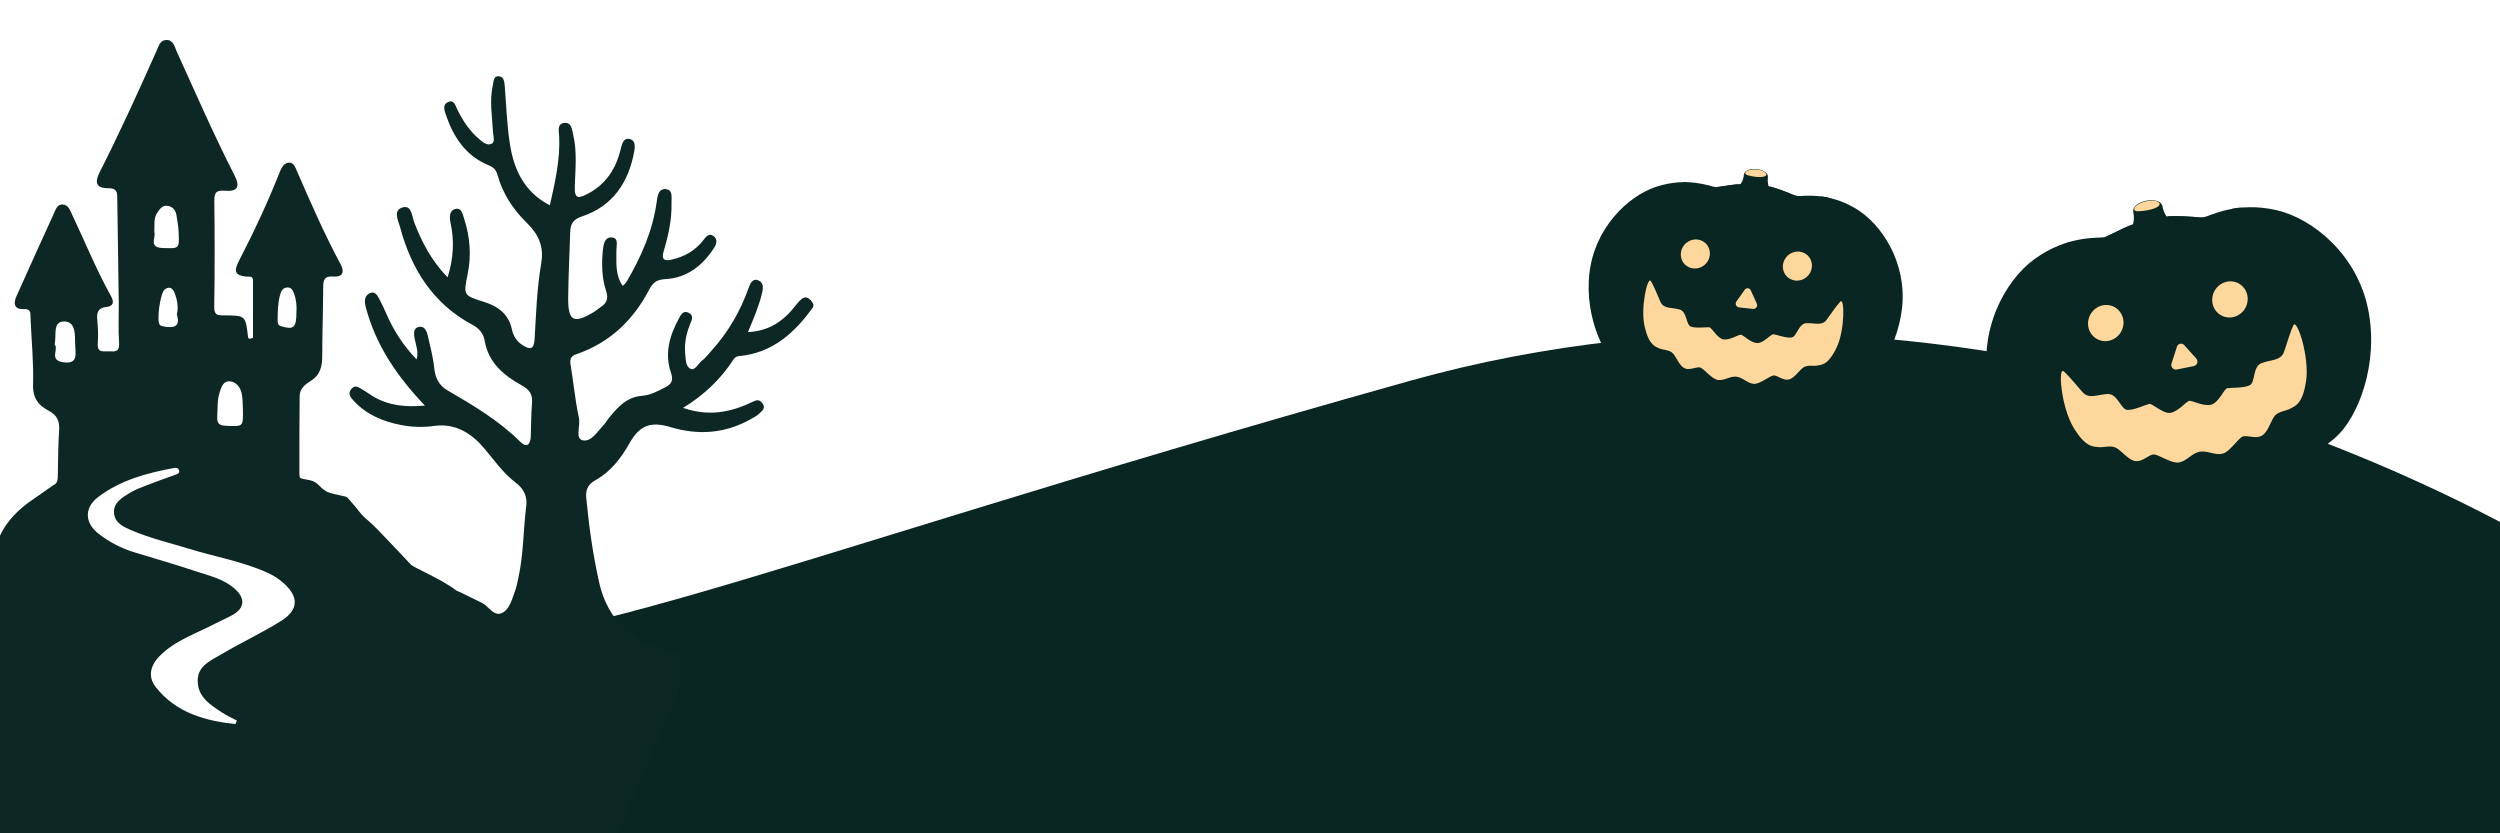 <svg width="375" height="125" viewBox="0 0 375 125" fill="none" xmlns="http://www.w3.org/2000/svg">
<g clip-path="url(#clip0_489_35798)">
<path d="M211.452 57.136C294.092 33.992 372.566 72.649 401.473 94.87L411.675 137.007L368.315 176L52.675 162.793V94.87C76.269 102.417 108.151 86.066 211.452 57.136Z" fill="#092622"/>
<g clip-path="url(#clip1_489_35798)">
<path d="M8.038 72.747C8.61 72.54 8.659 71.935 8.672 71.376C8.725 69.109 8.709 66.839 8.869 64.581C8.968 63.185 8.573 62.269 7.313 61.615C5.79 60.824 4.901 59.742 4.959 57.725C5.057 54.377 4.716 51.021 4.58 47.666C4.551 46.961 4.662 46.315 3.571 46.365C2.176 46.427 1.95 45.598 2.456 44.467C4.349 40.242 6.247 36.02 8.178 31.815C8.416 31.293 8.639 30.605 9.454 30.68C10.096 30.738 10.368 31.227 10.602 31.728C12.619 35.97 14.385 40.337 16.666 44.451C17.155 45.337 16.991 45.934 15.97 46.042C14.694 46.174 14.484 46.891 14.591 48.005C14.702 49.161 14.756 50.338 14.665 51.494C14.55 53.026 15.575 52.654 16.402 52.699C17.283 52.749 17.95 52.778 17.863 51.461C17.72 49.343 17.839 47.206 17.81 45.08C17.748 39.943 17.674 34.81 17.588 29.673C17.575 28.844 17.518 28.223 16.27 28.235C14.496 28.248 14.122 27.456 14.949 25.832C17.975 19.875 20.733 13.793 23.454 7.691C23.779 6.978 23.98 5.984 25.014 6C26.039 6.017 26.187 7.024 26.512 7.736C29.34 13.942 32.053 20.198 35.165 26.271C36.062 28.024 35.646 28.766 33.732 28.612C32.407 28.505 32.139 28.911 32.151 30.145C32.209 35.436 32.221 40.73 32.135 46.021C32.114 47.243 32.608 47.309 33.551 47.309C36.844 47.313 36.84 47.342 37.206 50.545C37.223 50.702 37.301 50.972 37.947 50.669C37.947 47.931 37.939 45.022 37.952 42.114C37.952 41.315 37.383 41.534 36.951 41.493C35.383 41.343 34.988 40.788 35.794 39.226C38.079 34.806 40.191 30.303 42.019 25.667C42.278 25.008 42.731 24.341 43.463 24.395C44.097 24.44 44.332 25.169 44.579 25.745C46.617 30.443 48.671 35.137 51.099 39.649C51.779 40.908 51.264 41.584 50.029 41.48C48.629 41.364 48.485 42.006 48.481 43.129C48.469 46.526 48.337 49.919 48.337 53.316C48.337 54.907 48.102 56.221 46.584 57.153C45.83 57.613 44.958 58.288 44.949 59.39C44.912 63.168 44.892 66.951 44.912 70.729C44.921 71.976 44.859 71.674 46.452 72.022C47.674 72.287 47.839 72.987 48.662 73.517C49.144 73.828 48.852 73.72 49.638 73.977C50.317 74.118 50.087 74.118 51.371 74.383C52.186 74.549 52.013 74.545 52.561 75.146C53.948 76.674 53.837 76.902 55.117 77.996C56.257 78.969 57.266 80.096 58.311 81.174C59.373 82.271 60.41 83.394 61.633 84.691C62.053 85.138 66.293 86.903 68.429 88.564C69.73 89.149 70.998 89.811 72.286 90.429C73.32 90.926 74.052 92.529 75.291 91.949C76.444 91.407 76.79 89.894 77.247 88.68C77.506 87.984 77.629 87.231 77.79 86.497C78.543 83.009 78.49 79.429 78.938 75.908C79.14 74.346 78.461 73.227 77.321 72.366C75.435 70.941 74.13 69.014 72.628 67.245C70.722 65 68.306 63.458 65.194 63.885C63.486 64.121 61.818 64.076 60.172 63.757C57.463 63.235 54.965 62.195 53.038 60.107C52.602 59.63 52.1 59.03 52.721 58.317C53.293 57.663 53.841 58.135 54.351 58.425C54.882 58.723 55.368 59.1 55.891 59.415C58.282 60.869 60.867 61.093 63.737 60.84C59.534 56.428 56.344 51.746 54.853 46.029C54.648 45.238 54.639 44.401 55.393 44.02C56.339 43.539 56.673 44.451 57.023 45.101C57.344 45.702 57.628 46.327 57.9 46.957C59.011 49.517 60.476 51.825 62.493 53.917C62.819 52.732 62.386 51.829 62.218 50.893C62.086 50.147 61.892 49.227 62.872 49.033C63.658 48.875 64.012 49.646 64.169 50.346C64.523 51.949 64.967 53.553 65.132 55.181C65.284 56.668 65.84 57.807 67.096 58.537C70.969 60.79 74.814 63.065 78.041 66.267C79.062 67.282 79.568 66.62 79.618 65.447C79.683 63.802 79.651 62.149 79.799 60.513C79.922 59.17 79.457 58.47 78.247 57.799C75.584 56.32 73.266 54.435 72.698 51.1C72.521 50.073 71.92 49.281 70.912 48.747C64.992 45.598 61.715 40.424 60.015 34.089C59.731 33.033 58.892 31.533 60.415 31.106C61.769 30.729 61.777 32.444 62.139 33.377C63.292 36.343 64.725 39.123 67.141 41.6C68.051 38.704 68.158 36.09 67.581 33.426C67.4 32.585 67.359 31.57 68.326 31.338C69.244 31.119 69.397 32.121 69.623 32.817C70.508 35.535 70.722 38.298 70.15 41.111C69.508 44.264 69.491 44.31 72.513 45.254C74.674 45.93 76.279 47.048 76.79 49.426C76.991 50.367 77.473 51.191 78.35 51.746C79.543 52.509 80.099 52.451 80.194 50.81C80.412 47.052 80.536 43.262 81.174 39.57C81.639 36.886 80.733 35.1 78.975 33.381C76.942 31.392 75.411 29.043 74.641 26.276C74.415 25.459 74.056 25.099 73.266 24.776C69.788 23.347 67.948 20.455 66.811 17.02C66.597 16.37 66.416 15.579 67.293 15.268C68.129 14.97 68.306 15.819 68.54 16.304C69.38 18.056 70.43 19.647 71.916 20.898C72.422 21.329 73.089 21.888 73.727 21.569C74.312 21.279 73.982 20.455 73.954 19.891C73.838 17.517 73.394 15.156 73.925 12.778C74.056 12.181 74.003 11.382 74.834 11.44C75.559 11.49 75.653 12.198 75.707 12.853C75.95 15.852 76.04 18.881 76.526 21.843C77.148 25.621 78.757 28.886 82.478 30.796C83.281 27.237 84.039 23.906 83.874 20.438C83.837 19.688 83.516 18.545 84.677 18.437C85.739 18.334 85.8 19.452 85.982 20.219C86.583 22.787 86.299 25.414 86.216 27.999C86.154 29.897 86.813 29.747 88.04 29.13C90.859 27.705 92.399 25.339 93.119 22.315C93.28 21.636 93.519 20.612 94.482 20.857C95.355 21.076 95.26 22.054 95.124 22.779C94.255 27.419 91.885 30.936 87.307 32.461C85.912 32.925 85.562 33.625 85.529 34.868C85.438 38.145 85.253 41.422 85.228 44.699C85.204 48.175 86.039 48.61 89.028 46.833C89.378 46.626 89.678 46.336 90.024 46.116C90.983 45.511 91.312 44.869 90.905 43.614C90.267 41.658 90.222 39.566 90.431 37.503C90.518 36.67 90.707 35.618 91.629 35.61C92.872 35.601 92.453 36.77 92.461 37.528C92.477 39.355 92.247 41.219 93.412 42.889C93.638 42.644 93.865 42.479 93.996 42.251C96.186 38.506 97.919 34.586 98.512 30.232C98.635 29.333 98.792 28.219 99.944 28.384C100.957 28.529 100.706 29.59 100.726 30.419C100.788 32.929 100.253 35.336 99.545 37.706C99.171 38.965 99.681 39.177 100.71 38.949C102.628 38.526 104.275 37.619 105.497 36.028C105.88 35.531 106.308 34.922 106.992 35.382C107.704 35.862 107.486 36.616 107.095 37.213C105.37 39.856 103.04 41.691 99.833 41.865C98.541 41.936 97.948 42.35 97.38 43.436C94.984 48.043 91.452 51.407 86.496 53.118C85.759 53.37 85.426 53.739 85.574 54.609C86.023 57.298 86.261 60.024 86.838 62.679C87.093 63.856 86.237 65.758 87.369 66.035C88.715 66.367 89.682 64.639 90.666 63.612C90.901 63.367 91.049 63.044 91.267 62.779C92.617 61.13 93.951 59.535 96.351 59.365C97.553 59.282 98.668 58.665 99.767 58.11C100.813 57.58 101.019 57 100.632 55.864C99.66 53.006 100.442 50.334 101.821 47.794C102.143 47.197 102.488 46.468 103.361 46.949C104.11 47.363 103.756 48.022 103.534 48.569C102.958 49.981 102.641 51.448 102.776 52.964C102.855 53.818 102.809 54.986 103.604 55.338C104.25 55.624 104.728 54.539 105.304 54.095C105.835 53.685 106.251 53.126 106.708 52.62C109.214 49.861 111.046 46.704 112.294 43.183C112.491 42.62 112.849 41.716 113.697 42.035C114.471 42.325 114.533 43.021 114.319 43.916C113.845 45.905 113.055 47.761 112.195 49.812C115.381 49.675 117.558 48.121 119.353 45.818C120.127 44.824 120.971 43.809 122 45.606V46.021C119.23 49.911 115.891 52.94 110.878 53.416C110.532 53.449 110.272 53.544 110.05 53.884C108.14 56.834 105.662 59.224 102.464 61.18C106.255 62.501 109.568 61.863 112.775 60.326C113.413 60.02 113.854 59.825 114.356 60.475C114.932 61.221 114.298 61.631 113.907 62.021C113.528 62.398 113.018 62.646 112.545 62.911C108.729 65.037 104.732 65.314 100.595 64.072C97.59 63.164 95.943 63.794 94.412 66.503C93.148 68.745 91.605 70.75 89.341 72.013C88.221 72.639 87.822 73.414 87.937 74.657C88.336 78.945 88.937 83.187 89.88 87.4C91.106 92.881 95.017 96.788 100.447 97.617C101.113 97.72 101.961 97.646 101.92 98.628C101.838 100.658 102.225 102.684 101.344 104.701C97.351 113.84 93.42 123.009 89.567 132.21C88.987 133.594 88.287 133.967 86.867 133.967C58.303 133.925 29.739 133.905 1.172 134C-0.841 134.008 -0.944 133.242 -0.915 131.696C-0.829 126.783 -0.804 121.869 -0.817 116.956C-0.841 106.421 -0.813 95.881 -0.998 85.346C-1.076 80.975 0.916 77.921 4.152 75.473M65.124 84.944L35.317 108.612L35.527 108.082C34.811 107.701 34.062 107.369 33.382 106.926C31.6 105.758 29.665 104.593 29.653 102.137C29.64 99.808 31.707 99.042 33.296 98.097C36.214 96.357 39.326 94.932 42.196 93.118C44.813 91.465 44.838 89.513 42.529 87.458C41.825 86.833 41.039 86.323 40.146 85.917C36.4 84.219 32.357 83.547 28.471 82.35C25.557 81.455 22.573 80.763 19.761 79.562C18.567 79.052 17.226 78.468 17.106 76.985C16.974 75.39 18.32 74.64 19.477 73.932C20.222 73.476 21.058 73.161 21.873 72.842C23.33 72.275 24.804 71.752 26.273 71.222C26.594 71.106 26.985 71.023 26.862 70.572C26.759 70.195 26.454 70.133 26.059 70.207C22.021 70.957 18.078 72.013 14.739 74.545C12.549 76.206 12.702 78.518 14.92 80.171C16.46 81.319 18.127 82.218 19.959 82.785C23.062 83.746 26.195 84.629 29.278 85.66C31.39 86.369 33.646 86.833 35.35 88.444C36.828 89.836 36.655 91.233 34.901 92.235C34.074 92.707 33.189 93.068 32.345 93.511C29.463 95.023 26.29 96.022 23.919 98.433C22.519 99.854 22.165 101.548 23.367 103.069C26.422 106.93 30.744 108.119 35.313 108.616L65.124 84.944ZM36.441 61.569C36.375 60.567 36.428 59.726 36.235 58.943C36.021 58.06 35.416 57.277 34.481 57.203C33.493 57.124 33.214 58.044 32.954 58.822C32.559 60.007 32.666 61.242 32.584 62.464C32.514 63.52 32.872 63.823 33.913 63.868C36.465 63.98 36.461 64.043 36.441 61.569ZM23.145 34.827C23.437 35.593 22.227 37.13 24.392 37.201C26.887 37.279 26.903 37.375 26.796 34.86C26.759 33.99 26.603 33.124 26.467 32.262C26.347 31.517 25.882 30.994 25.158 30.878C24.376 30.75 23.968 31.334 23.577 31.927C23.001 32.801 23.215 33.77 23.149 34.831L23.145 34.827ZM8.194 51.651C8.849 52.359 7.359 53.959 9.33 54.311C11.837 54.754 11.298 53.014 11.273 51.68C11.244 50.272 11.388 48.246 9.66 48.221C7.824 48.196 8.519 50.309 8.194 51.651ZM44.468 46.754C44.513 46.004 44.468 45.072 44.147 44.152C43.953 43.601 43.76 43.096 43.097 43.121C42.471 43.146 42.183 43.601 42.027 44.169C41.664 45.482 41.648 46.829 41.644 48.179C41.644 48.652 41.809 48.834 42.298 48.975C44.069 49.476 44.472 49.128 44.464 46.754H44.468ZM26.533 47.193C26.788 46.021 26.578 45.014 26.244 44.069C26.022 43.44 25.569 42.781 24.713 43.415C24.046 43.904 23.45 48.101 23.964 48.714C24.075 48.846 24.293 48.921 24.479 48.954C26.006 49.248 27.117 49.066 26.533 47.193Z" fill="#0D2824"/>
</g>
<path d="M341.479 31.524C335.546 30.152 331.469 32.397 330.651 32.562C329.833 32.726 326.143 32.067 322.898 32.697C322.898 32.697 322.876 32.701 322.862 32.704C322.849 32.707 322.84 32.709 322.827 32.711C319.585 33.382 316.434 35.422 315.625 35.584C314.815 35.747 310.183 35.255 305.238 38.814C300.676 42.097 296.668 49.648 298.32 57.862C299.972 66.076 306.027 72.26 310.272 73.682C314.518 75.104 316.968 74.611 318.057 74.392C319.146 74.173 324.054 75.164 331.085 73.764C331.085 73.764 331.108 73.759 331.121 73.757C331.134 73.754 331.143 73.752 331.156 73.749C338.187 72.321 342.334 69.508 343.415 69.291C344.495 69.074 346.949 68.58 350.319 65.626C353.684 62.673 356.876 54.624 355.224 46.415C353.572 38.205 346.956 32.791 341.479 31.524Z" fill="#092622"/>
<path d="M319.49 33.812C317.936 34.479 316.646 35.194 315.957 35.473C314.749 38.341 311.695 44.704 312.023 54.246C312.28 61.754 316.518 69.369 320.126 74.429C321.417 74.5 323.211 74.586 325.403 74.471C312.999 60.199 316.484 38.504 319.485 33.809L319.49 33.812Z" fill="#092622"/>
<path d="M315.331 74.653C310.673 71.089 306.769 65.73 305.069 56.222C303.491 47.392 307.301 40.234 310.523 36.267C309.909 36.437 309.427 36.706 308.935 37.043C307.523 38.002 306.375 39.308 305.579 40.823C303.184 45.406 301.338 50.762 301.971 56.277C302.745 63.066 306.794 69.742 310.54 73.764C312.528 74.402 314.113 74.623 315.335 74.652L315.331 74.653Z" fill="#092622"/>
<path d="M340.501 70.618C341.906 64.545 342.942 55.715 340.234 48.575C336.712 39.299 331.16 34.602 329.103 32.539C328.063 32.473 326.66 32.378 325.189 32.446C329.585 35.053 341.828 54.199 335.668 72.554C337.637 71.906 339.249 71.205 340.501 70.618Z" fill="#092622"/>
<path d="M348.839 66.814C350.924 61.683 352.315 53.467 350.299 46.55C348.548 40.535 343.946 35.823 339.386 32.379C338.557 31.754 337.589 31.334 336.566 31.191C335.747 31.072 335.443 31.217 334.623 31.373C339.13 33.776 345.459 38.908 347.426 47.696C349.568 57.264 347.958 63.77 344.951 68.895C345.948 68.564 347.267 67.968 348.847 66.808L348.839 66.814Z" fill="#092622"/>
<path d="M344.014 48.783C343.493 49.882 343.072 51.456 342.599 52.793C342.126 54.13 340.608 53.94 339.234 54.464C337.859 54.988 338.339 57.375 337.438 57.804C336.536 58.233 334.545 58.138 334.073 58.233C333.6 58.328 332.798 60.474 331.612 60.713C330.426 60.951 328.944 60.101 328.408 60.123L328.407 60.116C328.407 60.116 328.387 60.12 328.377 60.126C328.369 60.127 328.356 60.126 328.345 60.128L328.346 60.136C327.844 60.322 326.763 61.688 325.62 61.918C324.477 62.148 322.865 60.488 322.392 60.583C321.919 60.678 320.116 61.536 319.122 61.488C318.125 61.441 317.645 59.054 316.175 59.103C314.705 59.151 313.378 59.913 312.425 58.863C311.472 57.813 310.475 56.524 309.569 55.712C308.664 54.9 309.155 61.01 311.013 64.11C312.87 67.21 314.056 66.971 314.814 67.07C315.575 67.165 316.709 66.689 317.566 67.263C318.424 67.837 319.421 69.126 320.418 69.173C321.416 69.22 322.218 68.316 322.931 68.172C323.644 68.029 325.686 69.603 326.872 69.364C328.058 69.125 328.742 68.014 329.909 67.763C331.083 67.543 332.154 68.301 333.329 68.065C334.503 67.829 335.79 65.586 336.503 65.442C337.216 65.299 338.306 65.826 339.207 65.393C340.108 64.964 340.529 63.39 341.098 62.529C341.667 61.668 342.898 61.672 343.562 61.287C344.227 60.906 345.409 60.668 345.923 57.087C346.437 53.51 344.523 47.686 344.007 48.784L344.014 48.783Z" fill="#FED79C"/>
<path d="M326.547 51.996L325.728 54.525C325.562 55.033 326.004 55.531 326.525 55.426L329.059 54.916C329.588 54.81 329.796 54.168 329.433 53.766L327.629 51.764C327.296 51.398 326.697 51.523 326.542 51.997L326.547 51.996Z" fill="#FED79C"/>
<path d="M319.736 35.75C320.676 35.207 320.949 36.563 321.89 36.02C322.831 35.477 323.775 36.697 324.31 35.886C324.845 35.076 325.517 34.941 326.09 34.295C326.659 33.654 324.848 33.339 324.366 30.946C324.026 29.255 319.656 30.134 319.996 31.825C320.211 32.894 319.998 33.584 319.666 34.531C319.334 35.477 319.736 35.75 319.736 35.75Z" fill="#092622"/>
<path d="M320.67 31.694C319.985 31.715 319.863 31.154 320.804 30.61C321.744 30.067 323.337 29.868 323.852 30.407C324.369 30.95 322.756 31.623 320.67 31.694Z" fill="#FED79C"/>
<path d="M321.416 35.412C321.699 34.359 321.816 33.926 322.221 34.194C322.626 34.461 323.233 35.75 323.435 35.006C323.637 34.263 323.094 33.315 323.501 33.587C323.907 33.859 324.444 34.803 324.24 33.792C324.037 32.781 323.426 31.493 323.696 31.085C323.965 30.677 324.621 33.362 325.877 33.812C325.834 34.174 325.183 35.008 324.85 35.075C324.517 35.142 324.315 35.886 323.977 35.954C323.639 36.022 322.43 35.208 322.16 35.616C321.891 36.024 321.22 36.159 321.421 35.411L321.416 35.412Z" fill="#092622"/>
<path d="M318.061 49.93C318.892 48.672 318.583 46.994 317.37 46.182C316.158 45.37 314.502 45.732 313.671 46.99C312.84 48.249 313.149 49.927 314.361 50.738C315.573 51.55 317.23 51.188 318.061 49.93Z" fill="#FED79C"/>
<path d="M336.686 46.382C337.517 45.124 337.208 43.446 335.996 42.634C334.784 41.823 333.127 42.184 332.296 43.443C331.465 44.701 331.774 46.379 332.987 47.191C334.199 48.002 335.855 47.64 336.686 46.382Z" fill="#FED79C"/>
<path d="M278.309 31.251C274.046 28.733 270.336 29.474 269.662 29.401C268.988 29.327 266.29 27.912 263.62 27.604C263.62 27.604 263.602 27.602 263.591 27.601C263.58 27.6 263.572 27.599 263.561 27.598C260.885 27.323 257.942 28.131 257.275 28.059C256.608 27.987 253.139 26.47 248.433 28.016C244.093 29.442 239.134 34.311 238.401 41.083C237.668 47.854 240.844 54.131 243.786 56.274C246.728 58.417 248.747 58.636 249.645 58.733C250.543 58.83 254.104 60.802 259.897 61.44C259.897 61.44 259.915 61.442 259.926 61.443C259.937 61.445 259.945 61.445 259.956 61.447C265.755 62.063 269.659 60.9 270.549 60.997C271.44 61.093 273.463 61.312 276.799 59.849C280.131 58.385 284.578 52.93 285.311 46.162C286.044 39.395 282.243 33.576 278.309 31.251Z" fill="#092622"/>
<path d="M260.703 27.633C259.335 27.768 258.16 28.006 257.558 28.053C255.918 29.98 251.991 34.163 249.906 41.639C248.264 47.521 249.682 54.462 251.238 59.268C252.221 59.639 253.59 60.146 255.317 60.594C249.203 46.492 257.223 30.532 260.7 27.628L260.703 27.633Z" fill="#092622"/>
<path d="M247.468 58.266C244.732 54.362 243.02 49.251 244.033 41.465C244.975 34.235 249.683 29.622 253.153 27.337C252.636 27.318 252.196 27.409 251.732 27.549C250.402 27.946 249.192 28.677 248.204 29.656C245.225 32.62 242.481 36.319 241.619 40.749C240.554 46.2 242.056 52.367 243.973 56.403C245.357 57.385 246.531 57.945 247.472 58.267L247.468 58.266Z" fill="#092622"/>
<path d="M267.965 61.311C270.543 56.948 273.511 50.359 273.162 44.161C272.707 36.108 269.556 31.106 268.467 29.003C267.677 28.697 266.614 28.28 265.457 27.972C268.225 31.07 273.019 48.91 263.745 61.626C265.43 61.607 266.851 61.459 267.965 61.311Z" fill="#092622"/>
<path d="M275.36 60.407C278.235 56.942 281.327 50.915 281.46 45.06C281.578 39.968 279.166 35.188 276.477 31.401C275.988 30.713 275.34 30.151 274.582 29.789C273.976 29.495 273.705 29.533 273.032 29.453C275.936 32.42 279.583 37.95 278.953 45.243C278.267 53.184 275.424 57.831 271.837 61.066C272.691 61.054 273.859 60.916 275.368 60.404L275.36 60.407Z" fill="#092622"/>
<path d="M276.04 45.248C275.367 45.973 274.655 47.089 273.96 48.009C273.266 48.929 272.136 48.41 270.942 48.48C269.749 48.549 269.536 50.516 268.732 50.628C267.928 50.739 266.408 50.178 266.018 50.135C265.628 50.093 264.481 51.559 263.503 51.454C262.525 51.348 261.586 50.325 261.165 50.212L261.165 50.205C261.165 50.205 261.149 50.203 261.14 50.206C261.133 50.205 261.124 50.201 261.114 50.2L261.114 50.206C260.678 50.227 259.506 51.021 258.564 50.919C257.621 50.817 256.779 49.135 256.389 49.093C255.999 49.05 254.391 49.273 253.633 48.993C252.872 48.712 253.085 46.744 251.933 46.421C250.782 46.098 249.567 46.363 249.086 45.316C248.605 44.268 248.148 43.025 247.645 42.174C247.143 41.322 246.025 46.178 246.705 49.036C247.385 51.894 248.362 52 248.925 52.263C249.492 52.523 250.487 52.432 251.011 53.087C251.535 53.742 251.992 54.986 252.753 55.267C253.515 55.547 254.358 55.043 254.946 55.107C255.534 55.171 256.731 56.891 257.709 56.997C258.686 57.103 259.488 56.409 260.455 56.501C261.418 56.618 262.063 57.468 263.031 57.573C263.999 57.678 265.546 56.255 266.134 56.319C266.722 56.382 267.437 57.058 268.242 56.944C269.046 56.832 269.758 55.715 270.41 55.188C271.062 54.66 272.015 54.965 272.624 54.829C273.233 54.696 274.208 54.802 275.483 52.152C276.759 49.506 276.704 44.523 276.034 45.248L276.04 45.248Z" fill="#FED79C"/>
<path d="M261.717 43.457L260.462 45.216C260.209 45.569 260.43 46.063 260.858 46.11L262.947 46.336C263.383 46.383 263.702 45.937 263.52 45.536L262.612 43.542C262.444 43.177 261.949 43.127 261.713 43.456L261.717 43.457Z" fill="#FED79C"/>
<path d="M260.42 29.195C261.282 29.005 261.161 30.123 262.023 29.932C262.886 29.742 263.318 30.92 263.932 30.423C264.545 29.926 265.099 29.985 265.701 29.625C266.3 29.269 264.973 28.58 265.186 26.607C265.337 25.213 261.735 24.823 261.584 26.217C261.489 27.098 261.155 27.581 260.665 28.233C260.175 28.885 260.42 29.195 260.42 29.195Z" fill="#092622"/>
<path d="M262.137 26.281C261.6 26.129 261.643 25.664 262.506 25.474C263.368 25.284 264.651 25.519 264.919 26.063C265.186 26.611 263.77 26.738 262.137 26.281Z" fill="#FED79C"/>
<path d="M261.805 29.345C262.283 28.598 262.479 28.291 262.728 28.598C262.976 28.905 263.13 30.052 263.469 29.525C263.808 28.999 263.62 28.131 263.868 28.442C264.116 28.752 264.301 29.616 264.391 28.782C264.481 27.948 264.324 26.801 264.633 26.551C264.942 26.3 264.792 28.542 265.655 29.199C265.533 29.469 264.824 29.956 264.549 29.926C264.274 29.896 263.935 30.423 263.657 30.393C263.378 30.363 262.641 29.436 262.332 29.686C262.023 29.936 261.47 29.876 261.809 29.346L261.805 29.345Z" fill="#092622"/>
<path d="M255.644 39.774C256.596 39.003 256.768 37.627 256.028 36.7C255.287 35.774 253.915 35.648 252.962 36.42C252.01 37.191 251.838 38.567 252.578 39.494C253.319 40.42 254.691 40.546 255.644 39.774Z" fill="#FED79C"/>
<path d="M270.951 41.592C271.904 40.821 272.076 39.444 271.335 38.518C270.595 37.592 269.222 37.466 268.27 38.237C267.317 39.009 267.145 40.385 267.886 41.311C268.626 42.238 269.999 42.363 270.951 41.592Z" fill="#FED79C"/>
</g>
<defs>
<clipPath id="clip0_489_35798">
<rect width="375" height="125" fill="white"/>
</clipPath>
<clipPath id="clip1_489_35798">
<rect width="300" height="309" fill="white" transform="translate(0 -84)"/>
</clipPath>
</defs>
</svg>
